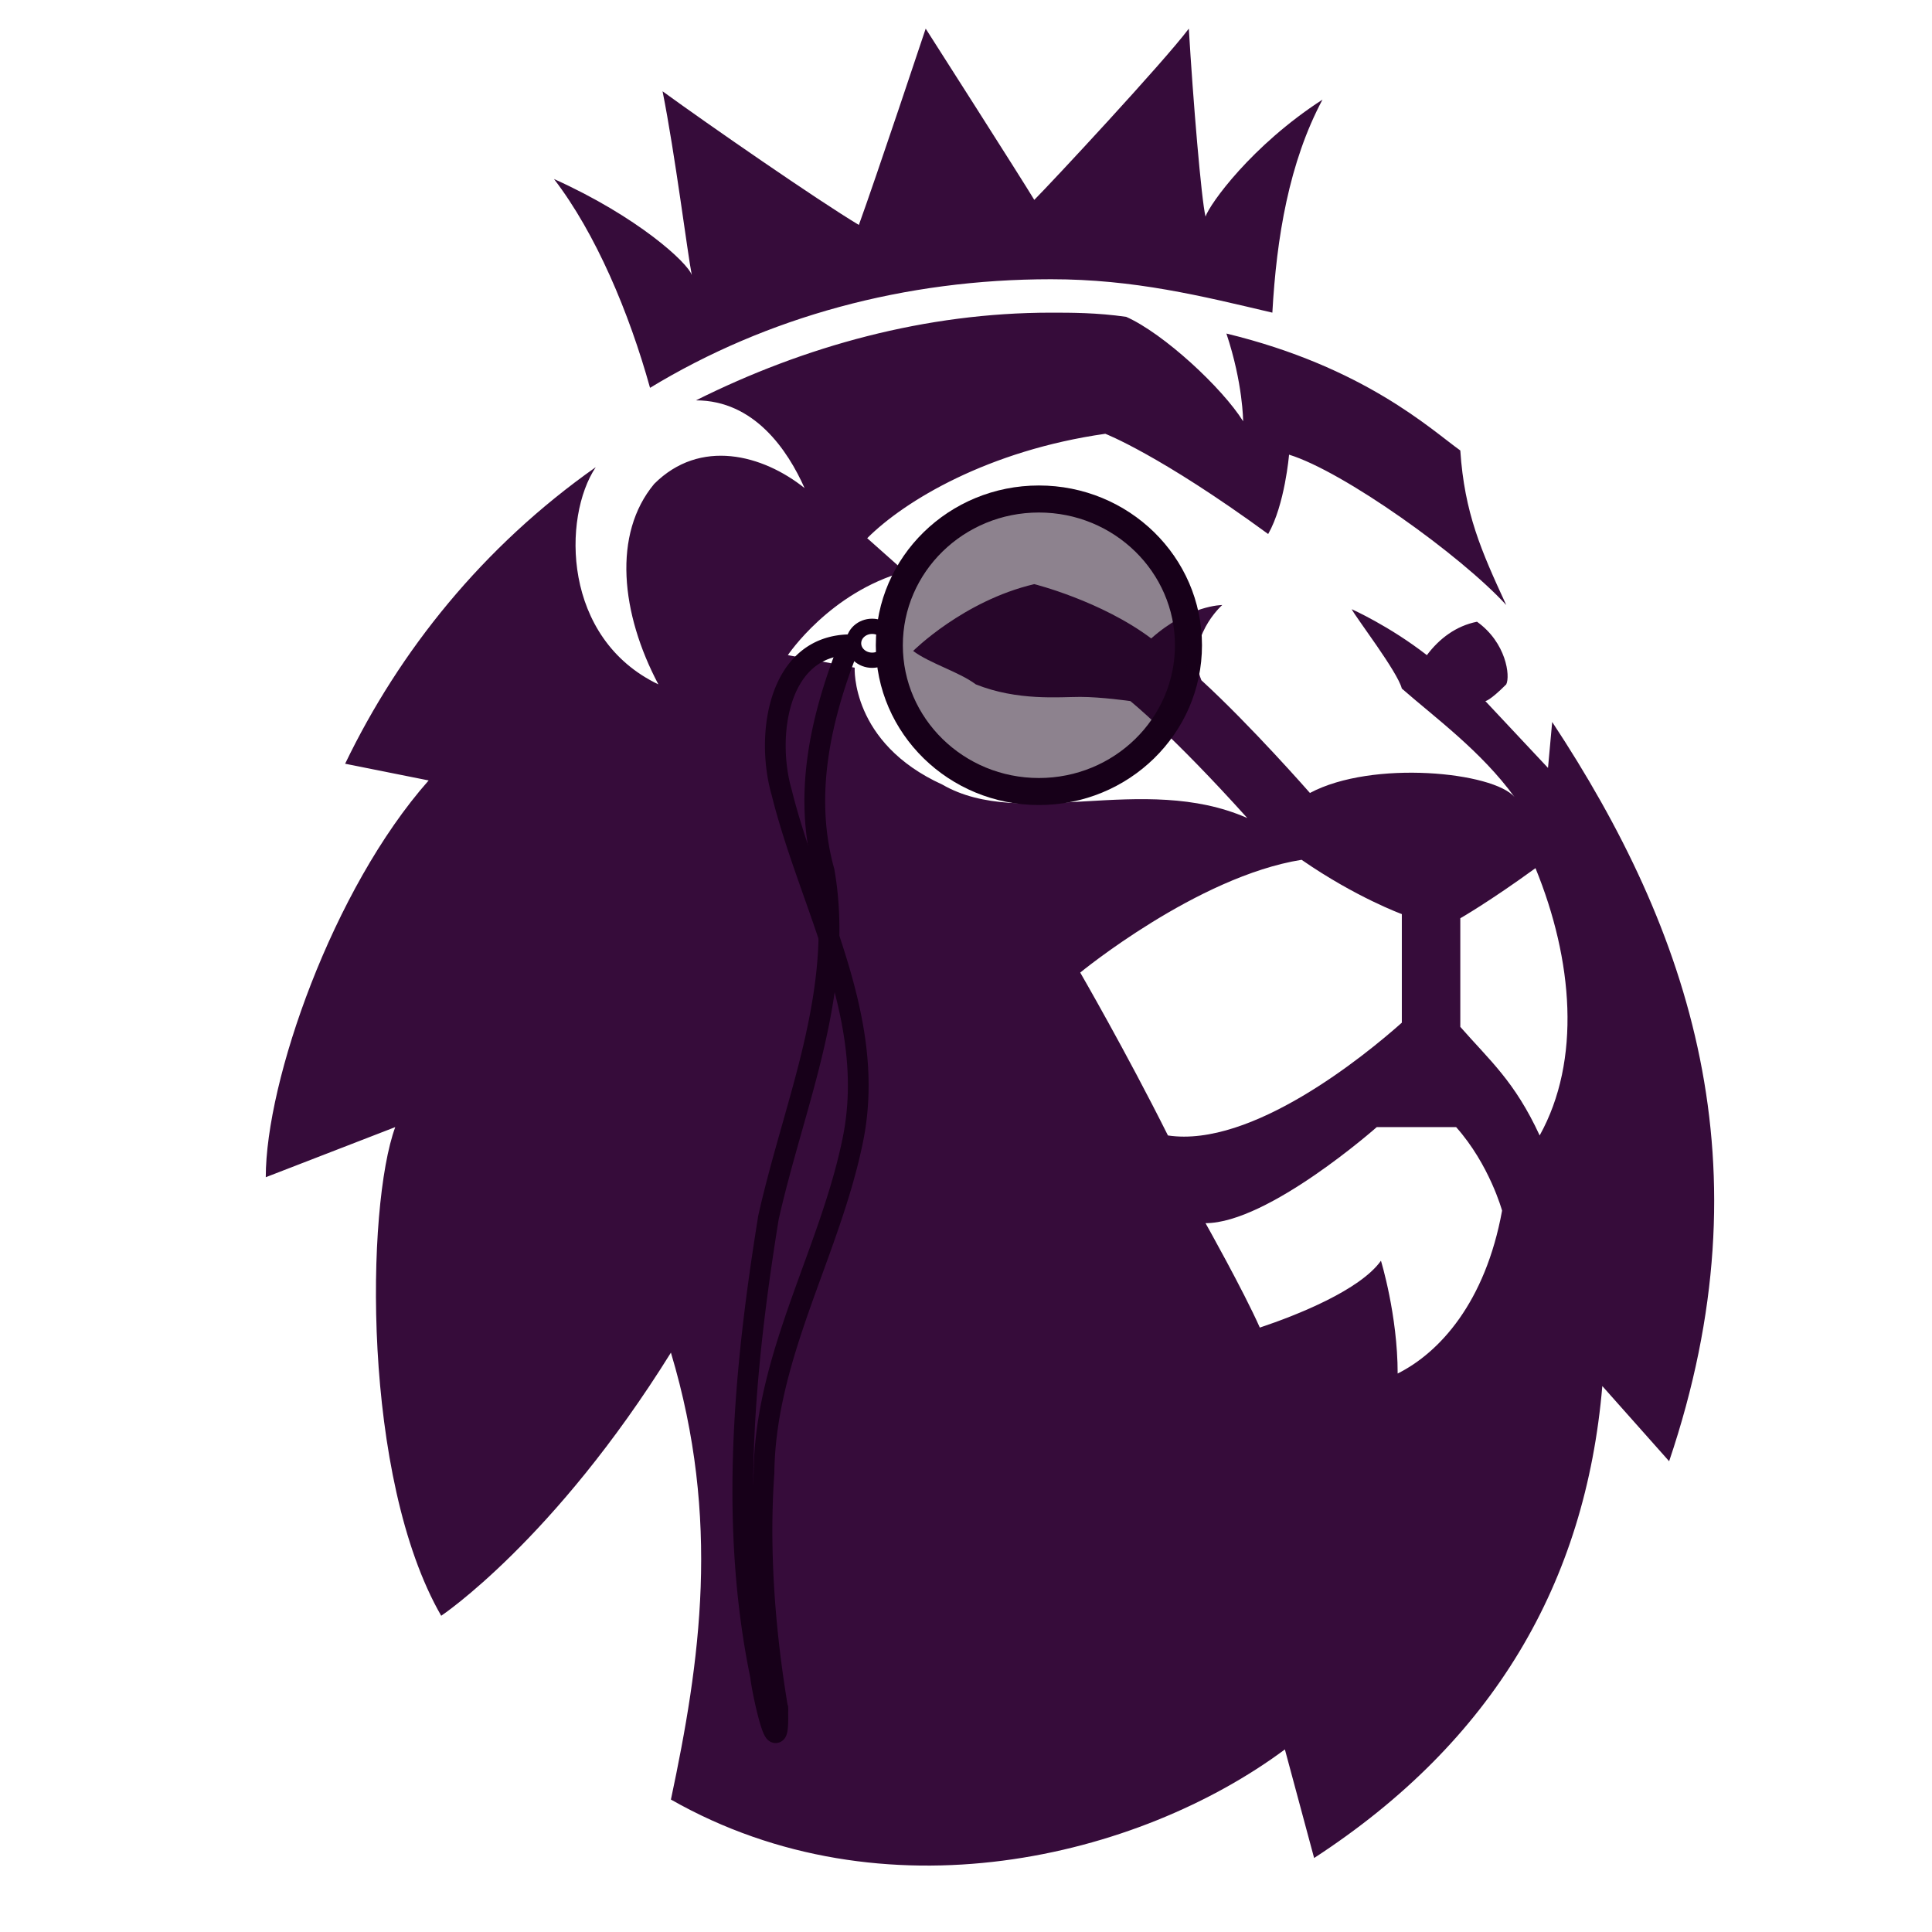 <?xml version="1.0" encoding="UTF-8" standalone="no"?>
<svg
   xmlns:dc="http://purl.org/dc/elements/1.1/"
   xmlns:cc="http://creativecommons.org/ns#"
   xmlns:rdf="http://www.w3.org/1999/02/22-rdf-syntax-ns#"
   xmlns:svg="http://www.w3.org/2000/svg"
   xmlns="http://www.w3.org/2000/svg"
   xmlns:sodipodi="http://sodipodi.sourceforge.net/DTD/sodipodi-0.dtd"
   xmlns:inkscape="http://www.inkscape.org/namespaces/inkscape"
   width="500px"
   height="500px"
   viewBox="0 0 500 500"
   version="1.1"
   id="SVGRoot"
   sodipodi:docname="favicon.svg"
   inkscape:version="1.0.2-2 (e86c870879, 2021-01-15)">
  <defs
     id="defs960">
    <inkscape:path-effect
       effect="simplify"
       id="path-effect1306"
       is_visible="true"
       lpeversion="1"
       steps="1"
       threshold="0.004"
       smooth_angles="0"
       helper_size="0"
       simplify_individual_paths="false"
       simplify_just_coalesce="false"
       step="1" />
    <inkscape:path-effect
       effect="powerstroke"
       id="path-effect1308"
       is_visible="true"
       lpeversion="1"
       offset_points="0.42,2.684"
       sort_points="true"
       interpolator_type="CentripetalCatmullRom"
       interpolator_beta="0.75"
       start_linecap_type="round"
       linejoin_type="spiro"
       miter_limit="4"
       scale_width="1"
       end_linecap_type="round" />
    <inkscape:path-effect
       effect="simplify"
       id="path-effect1372"
       is_visible="true"
       lpeversion="1"
       steps="1"
       threshold="0.004"
       smooth_angles="0"
       helper_size="0"
       simplify_individual_paths="false"
       simplify_just_coalesce="false"
       step="1" />
    <inkscape:path-effect
       effect="powerstroke"
       id="path-effect1374"
       is_visible="true"
       lpeversion="1"
       offset_points="0.439,2.684"
       sort_points="true"
       interpolator_type="CentripetalCatmullRom"
       interpolator_beta="0.75"
       start_linecap_type="round"
       linejoin_type="spiro"
       miter_limit="4"
       scale_width="1"
       end_linecap_type="round" />
  </defs>
  <sodipodi:namedview
     id="base"
     pagecolor="#ffffff"
     bordercolor="#666666"
     borderopacity="1.0"
     inkscape:pageopacity="0.0"
     inkscape:pageshadow="2"
     inkscape:zoom="0.70710678"
     inkscape:cx="268.70989"
     inkscape:cy="374.537"
     inkscape:document-units="px"
     inkscape:current-layer="layer1"
     inkscape:document-rotation="0"
     showgrid="false"
     inkscape:window-width="1267"
     inkscape:window-height="1040"
     inkscape:window-x="1972"
     inkscape:window-y="0"
     inkscape:window-maximized="0" />
  <g
     inkscape:label="Layer 1"
     inkscape:groupmode="layer"
     id="layer1">
    <path
       d="m 143.366,46.325 c 21.618,9.728 34.589,21.618 35.67,24.861 -1.081,-5.405 -4.324,-31.347 -7.566,-47.561 11.89,8.647 39.994,28.104 50.803,34.589 4.324,-11.89 17.295,-50.803 17.295,-50.803 0,0 24.861,38.913 28.104,44.318 4.324,-4.324 33.509,-35.67 39.994,-44.318 1.081,18.376 3.243,44.318 4.324,48.641 1.081,-3.243 11.89,-18.376 30.266,-30.266 -8.647,16.214 -11.89,35.67 -12.971,55.127 -18.376,-4.324 -35.67,-8.647 -57.289,-8.647 -37.832,0 -73.503,9.728 -103.768,28.104 -5.405,-19.457 -14.052,-39.994 -24.861,-54.046 z M 431.972,378.167 414.678,358.711 c -4.324,50.803 -28.104,91.878 -74.584,122.144 l -7.566,-28.104 c -37.832,28.104 -103.768,44.318 -158.895,12.971 7.566,-35.67 12.971,-72.422 0,-115.659 -30.266,48.641 -59.451,68.098 -59.451,68.098 C 93.644,382.491 94.725,312.231 102.291,291.694 l -33.509,12.971 c 0,-24.861 17.295,-74.584 42.156,-102.687 l -21.618,-4.324 c 14.052,-29.185 35.67,-56.208 64.855,-76.745 -8.647,12.971 -8.647,44.318 16.214,56.208 -9.728,-18.376 -11.89,-38.913 -1.081,-51.884 11.89,-11.89 28.104,-7.566 38.913,1.081 -4.324,-9.728 -12.971,-22.699 -28.104,-22.699 28.104,-14.052 59.451,-22.699 91.878,-22.699 5.405,0 11.89,0 19.457,1.081 9.728,4.324 24.861,18.376 30.266,27.023 0,0 0,-9.728 -4.324,-22.699 35.67,8.647 52.965,24.861 60.532,30.266 1.081,16.214 5.405,25.942 11.89,39.994 -11.89,-12.971 -42.156,-34.589 -56.208,-38.913 0,0 -1.081,12.971 -5.405,20.538 -28.104,-20.538 -42.156,-25.942 -42.156,-25.942 -30.266,4.324 -51.884,17.295 -61.613,27.023 l 9.728,8.647 c -19.457,5.405 -30.266,21.618 -30.266,21.618 l 17.295,3.243 c 0,0 -1.081,19.457 22.699,30.266 20.538,11.89 51.884,-3.243 78.907,8.647 -19.457,-21.618 -30.266,-30.266 -30.266,-30.266 0,0 -7.566,-1.081 -12.971,-1.081 -5.405,0 -16.214,1.081 -27.023,-3.243 -4.324,-3.243 -11.89,-5.405 -16.214,-8.647 0,0 12.971,-12.971 31.347,-17.295 0,0 17.295,4.324 30.266,14.052 9.728,-8.647 18.376,-8.647 18.376,-8.647 0,0 -9.728,8.647 -5.405,19.457 12.971,11.89 28.104,29.185 28.104,29.185 16.214,-8.647 47.561,-5.405 52.965,1.081 -8.647,-11.89 -20.537,-20.538 -29.185,-28.104 -1.081,-4.324 -11.89,-18.376 -12.971,-20.538 0,0 9.728,4.324 19.457,11.89 3.243,-4.324 7.566,-7.566 12.971,-8.647 7.566,5.405 8.647,14.052 7.566,16.214 -4.324,4.324 -5.405,4.324 -5.405,4.324 l 16.214,17.295 1.081,-11.89 c 35.67,54.046 56.208,114.578 30.266,191.323 z M 362.793,264.671 v -28.104 c 0,0 -11.89,-4.324 -25.942,-14.052 -27.023,4.324 -57.289,29.185 -57.289,29.185 0,0 11.89,20.538 22.699,42.156 21.618,3.243 50.803,-20.537 60.532,-29.185 z m 25.942,48.641 c 0,0 -3.243,-11.89 -11.89,-21.618 H 356.308 c 0,0 -28.104,24.861 -44.318,24.861 0,0 9.728,17.295 14.052,27.023 9.728,-3.243 25.942,-9.728 31.347,-17.295 0,0 4.324,14.052 4.324,29.185 10.809,-5.405 22.699,-18.376 27.023,-42.156 z m 8.647,-88.636 c -11.89,8.647 -19.457,12.971 -19.457,12.971 v 28.104 c 7.566,8.647 14.052,14.052 20.538,28.104 10.809,-19.457 8.647,-45.399 -1.081,-69.179 z"
       fill="#360c3a"
       id="path4"
       sodipodi:nodetypes="ccccccccccsccccccccccccccccccscccccccccccccccscccccccccccccccccccccccccccccccccccc"
       style="stroke-width:10.809" />
    <ellipse
       style="fill:none;fill-opacity:0;stroke:#170019;stroke-width:6.994;stroke-miterlimit:4;stroke-dasharray:none;stroke-opacity:1"
       id="path427"
       cx="268.866"
       cy="166.993"
       rx="38.71"
       ry="37.852" />
    <ellipse
       style="fill:none;fill-opacity:0;stroke:#170019;stroke-width:3.947;stroke-miterlimit:4;stroke-dasharray:none;stroke-opacity:1"
       id="path1278"
       cx="225.713"
       cy="166.48"
       rx="4.808"
       ry="4.39" />
    <path
       style="fill:#000000;stroke:none;stroke-width:10.809px;stroke-linecap:butt;stroke-linejoin:miter;stroke-opacity:1"
       d="M 235.087,180.447 182.416,336.742"
       id="path1287" />
    <path
       style="fill:#000000;stroke:none;stroke-width:10.809px;stroke-linecap:butt;stroke-linejoin:miter;stroke-opacity:1"
       d="M 239.095,186.172 146.348,344.757"
       id="path1296" />
    <path
       d="m 219.765,164.178 c -1.813,0.034 -4.424,0.277 -7.216,1.337 -1.896,0.72 -3.868,1.814 -5.742,3.456 -1.517,1.329 -2.928,2.981 -4.165,5.002 -0.402,0.658 -0.784,1.351 -1.144,2.081 -0.556,1.129 -1.097,2.422 -1.582,3.897 -1.173,3.563 -1.972,8.045 -1.948,13.243 0.019,4.073 0.553,8.492 1.743,12.587 1.798,7.248 4.175,14.397 6.9,22.181 2.433,6.949 5.2,14.55 7.435,21.9 2.167,7.124 3.979,14.446 4.841,21.903 0.838,7.25 0.784,14.662 -0.716,22.277 -1.428,7.166 -3.538,14.208 -5.939,21.28 -2.401,7.072 -5.075,14.119 -7.572,21.191 -2.553,7.23 -4.89,14.401 -6.629,21.731 -1.796,7.573 -2.906,15.123 -2.999,22.843 -1.86,26.562 1.826,50.907 3.629,61.793 a 2.684,2.684 90 0 0 5.295,-0.877 c -1.789,-10.801 -5.391,-34.675 -3.564,-60.617 0.004,-0.053 0.006,-0.106 0.006,-0.159 0.081,-7.269 1.123,-14.443 2.855,-21.743 1.674,-7.057 3.939,-14.021 6.467,-21.183 2.469,-6.994 5.151,-14.059 7.593,-21.252 2.438,-7.182 4.628,-14.47 6.121,-21.963 1.627,-8.259 1.673,-16.238 0.783,-23.936 -0.913,-7.897 -2.821,-15.558 -5.038,-22.849 -2.278,-7.489 -5.103,-15.255 -7.504,-22.112 -2.721,-7.773 -5.033,-14.741 -6.769,-21.751 -0.009,-0.036 -0.019,-0.072 -0.029,-0.108 -1.04,-3.559 -1.527,-7.492 -1.544,-11.16 -0.021,-4.644 0.694,-8.549 1.679,-11.54 0.407,-1.235 0.852,-2.297 1.299,-3.204 0.289,-0.587 0.592,-1.137 0.907,-1.651 0.964,-1.576 2.029,-2.807 3.124,-3.766 1.349,-1.182 2.755,-1.961 4.112,-2.476 2.019,-0.767 3.964,-0.961 5.411,-0.989 a 2.684,2.684 90 0 0 -0.101,-5.366 z"
       id="path-1"
       inkscape:path-effect="#path-effect1306;#path-effect1308"
       inkscape:original-d="m 219.81611,166.86121 c -4.84169,-0.36755 -8.64609,1.43449 -11.63677,4.42526 -17.81046,17.81035 1.21495,54.60491 7.44259,73.85397 4.01082,12.39718 6.55986,24.67156 6.29764,37.78573 -0.50802,25.40609 -14.0805,46.70369 -20.03791,70.99145 -6.93181,28.26036 -5.35056,59.85611 -0.57289,88.52462"
       style="fill:#170019;fill-opacity:1;fill-rule:nonzero;stroke:none;stroke-width:10.809px;stroke-linecap:butt;stroke-linejoin:miter;stroke-opacity:1"
       sodipodi:nodetypes="cssssc" />
    <path
       style="fill:#000000;stroke:none;stroke-width:10.809px;stroke-linecap:butt;stroke-linejoin:miter;stroke-opacity:1"
       d="m 239.667,138.081 -36.641,61.831"
       id="path1312" />
    <ellipse
       style="fill:#170019;fill-opacity:0.49;stroke:none;stroke-width:10.233;stroke-miterlimit:4;stroke-dasharray:none;stroke-opacity:1"
       id="ellipse1314"
       cx="268.866"
       cy="166.993"
       rx="38.71"
       ry="37.852" />
    <path
       d="m 217.074,166.594 c -1.199,3.026 -5.401,13.606 -7.504,25.534 -0.196,1.113 -0.392,2.332 -0.571,3.636 -0.988,7.187 -1.689,18.224 1.681,30.346 1.217,7.093 1.479,14.387 0.883,22.093 -0.555,7.171 -1.828,14.428 -3.595,22.037 -3.286,14.154 -8.271,28.978 -11.708,44.257 -0.012,0.053 -0.022,0.107 -0.031,0.161 -3.184,19.716 -5.729,39.69 -6.462,59.692 -0.762,20.788 0.471,40.68 4.428,59.909 0.028,0.27 0.067,0.571 0.112,0.885 0.057,0.392 0.128,0.832 0.209,1.3 0.167,0.965 0.382,2.073 0.619,3.205 0.249,1.187 0.523,2.398 0.804,3.537 0.296,1.204 0.598,2.32 0.894,3.277 0.155,0.502 0.311,0.968 0.467,1.386 0.159,0.427 0.333,0.842 0.523,1.21 0.099,0.191 0.217,0.399 0.358,0.603 0.136,0.197 0.345,0.468 0.642,0.72 0.157,0.133 0.367,0.286 0.632,0.417 0.273,0.135 0.62,0.254 1.03,0.29 0.427,0.037 0.855,-0.022 1.256,-0.173 0.398,-0.15 0.707,-0.368 0.936,-0.578 0.229,-0.21 0.392,-0.426 0.507,-0.604 0.117,-0.182 0.204,-0.357 0.268,-0.504 0.128,-0.295 0.208,-0.583 0.261,-0.817 0.114,-0.497 0.176,-1.059 0.215,-1.607 0.044,-0.628 0.063,-1.345 0.065,-2.108 0.003,-0.883 -0.018,-1.85 -0.052,-2.841 a 2.684,2.684 90 0 0 -5.364,0.184 c 0.033,0.949 0.051,1.845 0.049,2.642 -0.002,0.694 -0.019,1.282 -0.052,1.748 -0.031,0.438 -0.069,0.684 -0.092,0.785 -0.007,0.031 -0.01,0.009 0.045,-0.118 0.025,-0.057 0.071,-0.154 0.146,-0.27 0.072,-0.113 0.193,-0.276 0.376,-0.444 0.184,-0.169 0.447,-0.357 0.797,-0.489 0.354,-0.134 0.734,-0.186 1.109,-0.153 0.36,0.032 0.656,0.135 0.876,0.244 0.213,0.105 0.369,0.221 0.47,0.308 0.188,0.16 0.284,0.298 0.3,0.322 0.024,0.035 0.021,0.035 -0.007,-0.019 -0.055,-0.107 -0.144,-0.305 -0.262,-0.622 -0.111,-0.297 -0.234,-0.662 -0.368,-1.095 -0.255,-0.825 -0.53,-1.838 -0.811,-2.977 -0.264,-1.071 -0.525,-2.222 -0.762,-3.355 -0.227,-1.082 -0.429,-2.128 -0.584,-3.02 -0.075,-0.433 -0.138,-0.823 -0.186,-1.154 -0.048,-0.332 -0.078,-0.582 -0.093,-0.748 -0.009,-0.104 -0.024,-0.206 -0.045,-0.308 -3.876,-18.769 -5.102,-38.266 -4.35,-58.77 0.721,-19.664 3.224,-39.368 6.384,-58.951 3.351,-14.871 8.325,-29.682 11.681,-44.141 1.807,-7.782 3.136,-15.317 3.718,-22.837 0.63,-8.143 0.353,-15.93 -0.968,-23.556 -0.015,-0.09 -0.036,-0.178 -0.06,-0.266 -3.135,-11.187 -2.509,-21.46 -1.569,-28.3 0.169,-1.23 0.354,-2.381 0.539,-3.435 2.001,-11.347 6.02,-21.49 7.208,-24.488 a 2.684,2.684 90 0 0 -4.99,-1.977 z"
       id="path-1-5"
       inkscape:path-effect="#path-effect1372;#path-effect1374"
       inkscape:original-d="m 219.56899,167.58251 c -4.58009,13.45206 -10.37717,28.9795 -8.52715,43.77978 0.78581,6.28251 2.23037,12.57056 2.86258,18.89286 0.85178,8.52069 0.1967,17.87121 -0.57288,26.33555 -1.19462,13.14057 -6.50002,28.53656 -10.30529,41.22086 -6.79434,22.64788 -7.96994,47.06695 -10.30518,70.41885 -1.90176,19.01771 -0.0323,38.43595 2.86259,57.25121 1.02151,6.63998 2.18454,16.20483 4.61481,22.48272 1.07768,2.78436 1.64049,-4.37231 1.05929,-6.01586"
       style="fill:#170019;fill-opacity:1;fill-rule:nonzero;stroke:none;stroke-width:10.809px;stroke-linecap:butt;stroke-linejoin:miter;stroke-opacity:1"
       sodipodi:nodetypes="csssssssc" />
  </g>
</svg>
